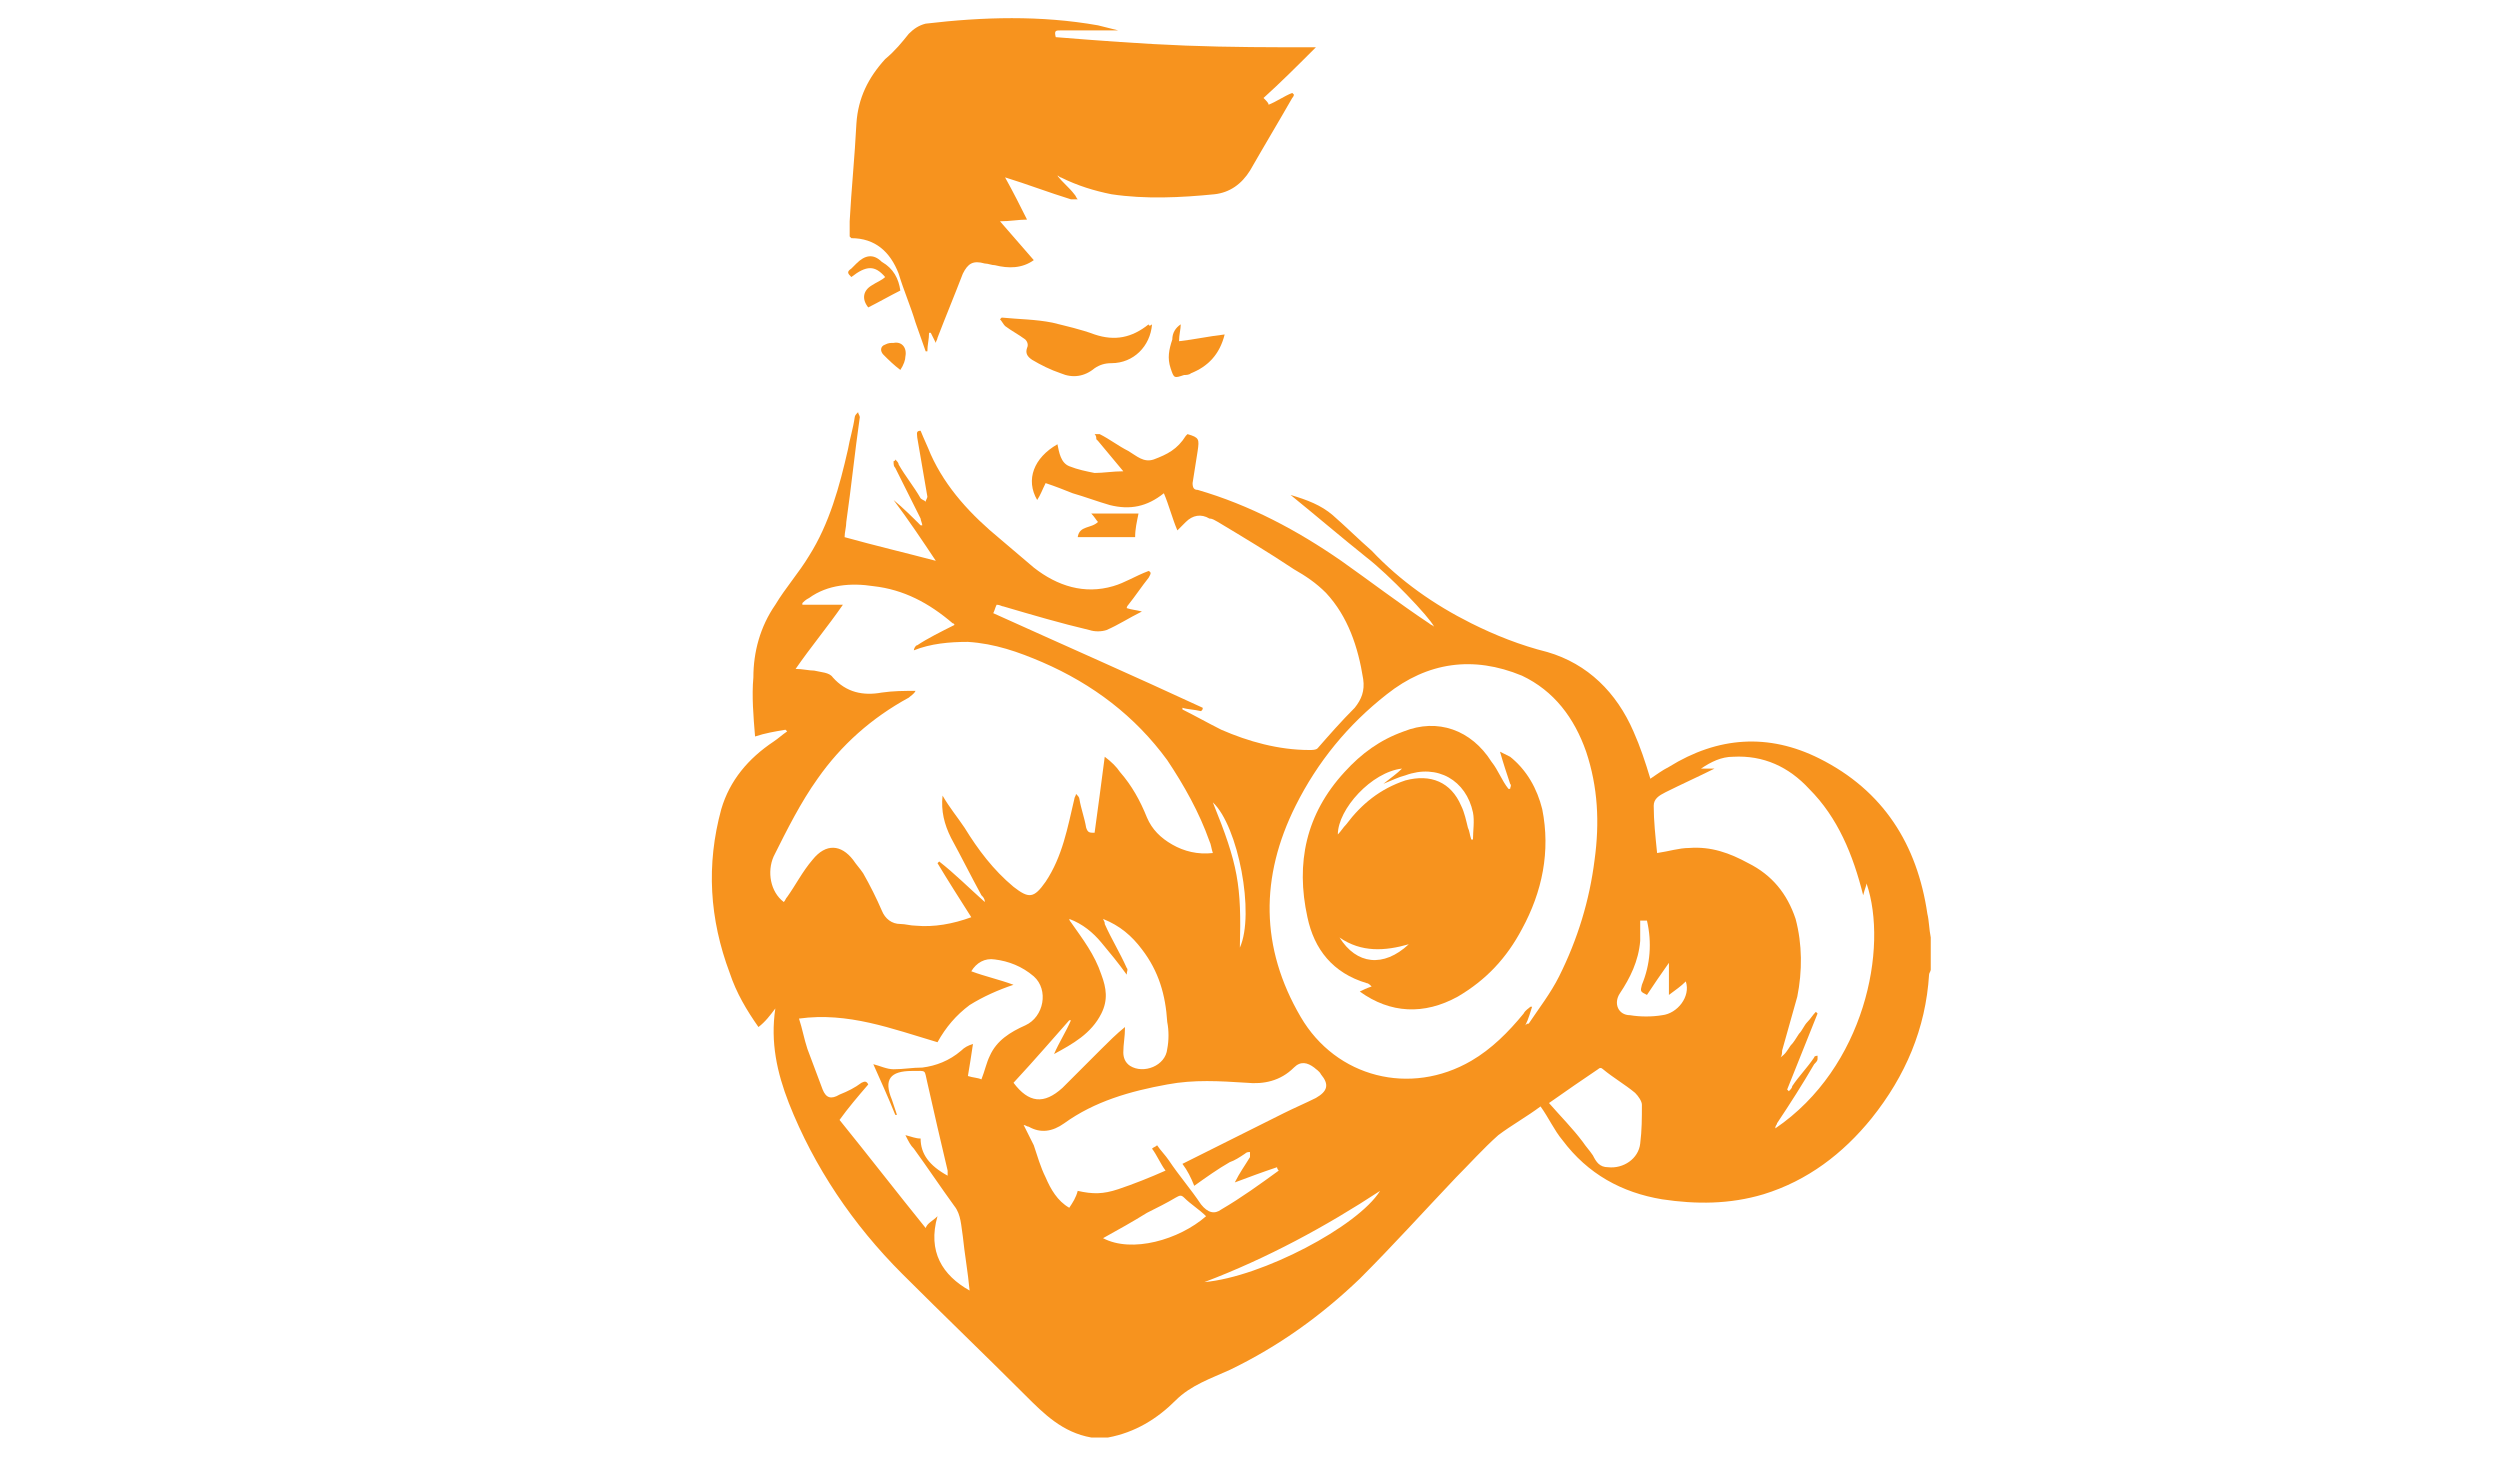 <?xml version="1.0" encoding="utf-8"?>
<!-- Generator: Adobe Illustrator 27.0.0, SVG Export Plug-In . SVG Version: 6.00 Build 0)  -->
<svg version="1.1" id="Layer_1" xmlns="http://www.w3.org/2000/svg" xmlns:xlink="http://www.w3.org/1999/xlink" x="0px" y="0px"
	 viewBox="0 0 148 87" style="enable-background:new 0 0 148 87;" xml:space="preserve">
<style type="text/css">
	.st0{fill:#F7931E;}
</style>
<g>
	<path class="st0" d="M64.6,85.1c-1.7-0.3-2.8-1.4-3.9-2.5c-2.4-2.4-4.9-4.8-7.3-7.2c-2.9-2.9-5.2-6.3-6.7-10.1
		c-0.7-1.8-1.1-3.6-0.8-5.6c-0.3,0.4-0.6,0.8-1,1.1c-0.7-1-1.3-2-1.7-3.2c-1.2-3.2-1.4-6.4-0.5-9.7c0.5-1.7,1.6-3,3.1-4
		c0.3-0.2,0.5-0.4,0.8-0.6c0,0-0.1-0.1-0.1-0.1c-0.6,0.1-1.2,0.2-1.8,0.4c-0.1-1.2-0.2-2.4-0.1-3.5c0-1.5,0.4-3,1.3-4.3
		c0.6-1,1.4-1.9,2-2.9c1.2-1.9,1.8-4.1,2.3-6.3c0.1-0.6,0.3-1.2,0.4-1.9c0-0.1,0.1-0.2,0.2-0.3c0,0.1,0.1,0.2,0.1,0.3
		c-0.3,2.1-0.5,4.1-0.8,6.2c0,0.3-0.1,0.6-0.1,0.9c1.8,0.5,3.5,0.9,5.4,1.4c-0.8-1.2-1.6-2.4-2.5-3.6c0.6,0.5,1.1,1,1.6,1.5
		c0,0,0.1,0,0.1,0c0-0.1-0.1-0.3-0.1-0.4c-0.5-1-1-2-1.5-3c-0.1-0.1-0.1-0.2-0.1-0.4c0,0,0.1,0,0.1-0.1c0.1,0.1,0.2,0.2,0.2,0.3
		c0.4,0.7,0.9,1.3,1.3,2c0.1,0.1,0.2,0.1,0.3,0.2c0-0.1,0.1-0.2,0.1-0.3c-0.2-1.2-0.4-2.3-0.6-3.5c0-0.2-0.1-0.4,0.2-0.4
		c0.2,0.5,0.4,0.9,0.6,1.4c0.9,2,2.4,3.6,4.1,5c0.7,0.6,1.3,1.1,2,1.7c1.4,1.1,3,1.6,4.7,1.1c0.7-0.2,1.3-0.6,2.1-0.9
		c0.2,0.1,0.1,0.2,0,0.4c-0.4,0.5-0.8,1.1-1.2,1.6c0,0-0.1,0.1-0.1,0.2c0.3,0.1,0.5,0.1,0.9,0.2c-0.8,0.4-1.4,0.8-2.1,1.1
		c-0.3,0.1-0.7,0.1-1,0c-1.7-0.4-3.4-0.9-5.1-1.4c-0.1,0-0.2-0.1-0.4-0.1c-0.1,0.2-0.1,0.3-0.2,0.5c4.2,1.9,8.3,3.7,12.4,5.6
		c0,0.1,0,0.1-0.1,0.2c-0.4-0.1-0.8-0.1-1.1-0.2c0,0,0,0.1,0,0.1c0.8,0.4,1.5,0.8,2.3,1.2c1.6,0.7,3.4,1.2,5.2,1.2
		c0.2,0,0.4,0,0.5-0.1c0.7-0.8,1.4-1.6,2.2-2.4c0.4-0.5,0.6-1,0.5-1.7c-0.3-1.9-0.9-3.7-2.2-5.1c-0.6-0.6-1.2-1-1.9-1.4
		c-1.5-1-3-1.9-4.5-2.8c-0.2-0.1-0.3-0.2-0.5-0.2c-0.5-0.3-1-0.2-1.4,0.2c-0.2,0.2-0.3,0.3-0.5,0.5c-0.3-0.7-0.5-1.5-0.8-2.2
		c-1,0.8-2,1-3.2,0.7c-0.7-0.2-1.5-0.5-2.2-0.7c-0.5-0.2-1-0.4-1.6-0.6c-0.2,0.4-0.3,0.7-0.5,1c-0.7-1.2-0.2-2.5,1.2-3.3
		c0.1,0.5,0.2,1.1,0.7,1.3c0.5,0.2,1,0.3,1.5,0.4c0.5,0,1.1-0.1,1.7-0.1c-0.5-0.6-1-1.2-1.5-1.8c0,0-0.1-0.1-0.1-0.1
		c0-0.1,0-0.2-0.1-0.3c0.1,0,0.2,0,0.3,0c0.6,0.3,1.1,0.7,1.7,1c0.5,0.3,0.9,0.7,1.5,0.5c0.8-0.3,1.4-0.6,1.9-1.4
		c0,0,0.1-0.1,0.1-0.1c0.7,0.2,0.7,0.3,0.6,1c-0.1,0.6-0.2,1.3-0.3,1.9c0,0.3,0.1,0.4,0.3,0.4c3.1,0.9,5.9,2.4,8.5,4.2
		c1.7,1.2,3.4,2.5,5.2,3.7c0.1,0.1,0.2,0.1,0.3,0.2c-0.3-0.6-2.7-3.1-4-4.1c-1.5-1.2-2.9-2.4-4.5-3.7c1,0.3,1.8,0.6,2.5,1.2
		c0.8,0.7,1.5,1.4,2.3,2.1c1.7,1.8,3.7,3.2,5.9,4.3c1.4,0.7,2.9,1.3,4.5,1.7c2.4,0.7,4.1,2.4,5.1,4.7c0.4,0.9,0.7,1.8,1,2.8
		c0.3-0.2,0.7-0.5,1.1-0.7c2.9-1.8,5.9-2,8.9-0.5c3.8,1.9,5.8,5.1,6.4,9.2c0.1,0.4,0.1,0.9,0.2,1.4c0,0.6,0,1.3,0,1.9
		c0,0.1-0.1,0.2-0.1,0.3c-0.2,3.2-1.4,6-3.4,8.5c-1.7,2.1-3.8,3.7-6.4,4.5c-2,0.6-4,0.6-6,0.3c-2.4-0.4-4.4-1.5-5.9-3.5
		c-0.5-0.6-0.8-1.3-1.3-2c-0.8,0.6-1.7,1.1-2.5,1.7c-0.9,0.8-1.7,1.7-2.5,2.5c-1.9,2-3.7,4-5.7,6c-2.3,2.2-4.8,4-7.7,5.4
		c-1.1,0.5-2.3,0.9-3.2,1.8c-1.1,1.1-2.4,1.9-4,2.2C65.2,85.1,64.9,85.1,64.6,85.1z M56.5,37c0-0.1-0.1-0.1-0.1-0.1
		c-1.4-1.2-2.9-2-4.7-2.2c-1.3-0.2-2.7-0.1-3.8,0.7c-0.2,0.1-0.3,0.2-0.4,0.3c0,0,0,0.1,0,0.1c0.8,0,1.6,0,2.4,0
		c-0.9,1.3-1.9,2.5-2.8,3.8c0.4,0,0.8,0.1,1.1,0.1c0.4,0.1,0.9,0.1,1.1,0.4c0.8,0.9,1.8,1.1,2.9,0.9c0.7-0.1,1.3-0.1,2-0.1
		c-0.1,0.2-0.3,0.3-0.4,0.4c-2.2,1.2-4,2.8-5.4,4.8c-1,1.4-1.8,3-2.6,4.6c-0.4,0.9-0.2,2.1,0.6,2.7c0.1-0.1,0.1-0.2,0.2-0.3
		c0.5-0.7,0.9-1.5,1.5-2.2c0.8-1,1.7-0.9,2.4,0c0.2,0.3,0.4,0.5,0.6,0.8c0.4,0.7,0.8,1.5,1.1,2.2c0.2,0.5,0.6,0.8,1.1,0.8
		c0.3,0,0.6,0.1,0.9,0.1c1.1,0.1,2.2-0.1,3.3-0.5c-0.7-1.1-1.4-2.2-2-3.2c0,0,0.1-0.1,0.1-0.1c0.9,0.7,1.8,1.6,2.7,2.4
		c0-0.2-0.1-0.3-0.2-0.4c-0.6-1.1-1.2-2.3-1.8-3.4c-0.4-0.8-0.6-1.6-0.5-2.5c0.4,0.7,0.9,1.3,1.3,1.9c0.8,1.3,1.7,2.5,2.9,3.5
		c0.9,0.7,1.2,0.7,1.9-0.3c1-1.5,1.3-3.2,1.7-4.9c0-0.1,0.1-0.2,0.1-0.3c0.1,0.1,0.2,0.2,0.2,0.3c0.1,0.6,0.3,1.1,0.4,1.7
		c0.1,0.3,0.2,0.3,0.5,0.3c0.2-1.5,0.4-2.9,0.6-4.5c0.4,0.3,0.7,0.6,0.9,0.9c0.7,0.8,1.2,1.7,1.6,2.7c0.3,0.7,0.8,1.2,1.5,1.6
		c0.7,0.4,1.5,0.6,2.4,0.5c-0.1-0.3-0.1-0.5-0.2-0.7c-0.6-1.7-1.5-3.3-2.5-4.8c-1.9-2.6-4.4-4.5-7.4-5.8c-1.4-0.6-2.8-1.1-4.4-1.2
		c-1.1,0-2.2,0.1-3.2,0.5c0-0.1,0.1-0.3,0.2-0.3C54.9,37.8,55.7,37.4,56.5,37z M90.3,60.7c0.1-0.1,0.1-0.1,0.2-0.1
		c0.6-0.9,1.3-1.8,1.8-2.8c1.1-2.2,1.8-4.5,2.1-6.9c0.3-2.2,0.2-4.3-0.5-6.4c-0.7-2-1.9-3.6-3.8-4.5c-2.9-1.2-5.6-0.8-8,1.1
		c-2.3,1.8-4.1,4-5.4,6.6c-2.1,4.2-2.1,8.4,0.3,12.5c2.1,3.6,6.5,4.7,10.1,2.6c1.2-0.7,2.2-1.7,3.1-2.8c0.1-0.2,0.3-0.3,0.4-0.4
		c0,0,0,0,0.1,0C90.6,59.9,90.5,60.3,90.3,60.7z M110.3,53c-0.6-2.4-1.5-4.6-3.2-6.3c-1.2-1.3-2.7-2-4.5-1.9c-0.7,0-1.3,0.3-1.9,0.7
		c0.2,0,0.5,0,0.8,0c-1,0.5-1.9,0.9-2.9,1.4c-0.4,0.2-0.7,0.4-0.7,0.8c0,0.9,0.1,1.8,0.2,2.8c0.7-0.1,1.3-0.3,1.9-0.3
		c1.3-0.1,2.4,0.3,3.5,0.9c1.4,0.7,2.3,1.8,2.8,3.3c0.4,1.5,0.4,3.1,0.1,4.6c-0.3,1.1-0.6,2.1-0.9,3.2c0,0.1,0,0.3-0.1,0.4
		c0.3-0.2,0.4-0.4,0.6-0.7c0.2-0.2,0.3-0.4,0.5-0.7c0.2-0.2,0.3-0.5,0.5-0.7c0.2-0.2,0.3-0.4,0.5-0.6c0,0,0.1,0.1,0.1,0.1
		c-0.6,1.5-1.2,3-1.8,4.5c0,0,0.1,0.1,0.1,0.1c0.1-0.1,0.2-0.2,0.2-0.3c0.4-0.6,0.9-1.1,1.3-1.7c0-0.1,0.2-0.1,0.2-0.1
		c0,0.1,0,0.2,0,0.2c0,0.1-0.1,0.2-0.2,0.3c-0.7,1.2-1.4,2.3-2.2,3.5c0,0.1-0.1,0.1-0.1,0.3c5.3-3.6,6.7-10.7,5.4-14.5
		C110.5,52.4,110.4,52.6,110.3,53z M55.5,72c-0.6,2.1,0.3,3.5,1.9,4.4c-0.1-1.1-0.3-2.2-0.4-3.2c-0.1-0.6-0.1-1.3-0.5-1.8
		c-0.8-1.1-1.6-2.3-2.4-3.4c-0.2-0.2-0.3-0.4-0.5-0.8c0.4,0.1,0.6,0.2,0.9,0.2c0,0.9,0.5,1.6,1.6,2.2c0-0.1,0-0.2,0-0.3
		c-0.4-1.7-0.8-3.4-1.2-5.2c-0.2-0.8,0-0.7-0.9-0.7c-1.3,0-1.7,0.5-1.2,1.7c0.1,0.3,0.2,0.6,0.3,0.9c0,0-0.1,0-0.1,0
		c-0.4-1-0.9-2.1-1.3-3c0.4,0.1,0.8,0.3,1.2,0.3c0.6,0,1.1-0.1,1.7-0.1c0.8-0.1,1.6-0.4,2.3-1c0.2-0.2,0.4-0.3,0.7-0.4
		c-0.1,0.7-0.2,1.3-0.3,1.9c0.3,0.1,0.6,0.1,0.8,0.2c0.2-0.5,0.3-1,0.5-1.4c0.4-0.9,1.2-1.4,2.1-1.8c1.1-0.5,1.4-2.1,0.5-2.9
		c-0.7-0.6-1.5-0.9-2.3-1c-0.6-0.1-1.1,0.2-1.4,0.7c0.8,0.3,1.7,0.5,2.5,0.8c-0.9,0.3-1.8,0.7-2.6,1.2c-0.8,0.6-1.4,1.3-1.9,2.2
		c-2.7-0.8-5.3-1.8-8.2-1.4c0.2,0.6,0.3,1.2,0.5,1.8c0.3,0.8,0.6,1.6,0.9,2.4c0.2,0.5,0.5,0.6,1,0.3c0.5-0.2,0.9-0.4,1.3-0.7
		c0.2-0.1,0.3-0.1,0.4,0.1c-0.6,0.7-1.2,1.4-1.7,2.1c1.7,2.1,3.4,4.3,5.1,6.4C54.9,72.4,55.2,72.3,55.5,72z M73.1,70
		c0.3-0.6,0.6-1,0.9-1.5c0-0.1,0-0.2,0-0.3c-0.1,0-0.2,0-0.3,0.1c-0.3,0.2-0.6,0.4-0.9,0.5c-0.7,0.4-1.4,0.9-2.1,1.4
		c-0.2-0.5-0.4-0.9-0.7-1.3c2-1,4-2,6-3c0.6-0.3,1.3-0.6,1.9-0.9c0.7-0.4,0.8-0.8,0.3-1.4c-0.1-0.2-0.3-0.3-0.4-0.4
		c-0.4-0.3-0.8-0.4-1.2,0c-0.8,0.8-1.8,1-2.8,0.9c-1.6-0.1-3.1-0.2-4.7,0.1c-2.2,0.4-4.3,1-6.1,2.3c-0.7,0.5-1.4,0.6-2.1,0.2
		c-0.1,0-0.2-0.1-0.3-0.1c0.2,0.4,0.4,0.8,0.6,1.2c0.2,0.6,0.4,1.3,0.7,1.9c0.3,0.7,0.7,1.4,1.4,1.8c0.2-0.3,0.4-0.6,0.5-1
		c0.9,0.2,1.5,0.2,2.4-0.1c0.9-0.3,1.9-0.7,2.8-1.1c-0.3-0.4-0.5-0.9-0.8-1.3c0.1-0.1,0.2-0.1,0.3-0.2c0.2,0.3,0.5,0.6,0.7,0.9
		c0.6,0.9,1.3,1.7,1.9,2.6c0.4,0.5,0.8,0.6,1.2,0.3c1.2-0.7,2.3-1.5,3.4-2.3c-0.1-0.1-0.1-0.2-0.1-0.2C74.7,69.4,73.9,69.7,73.1,70z
		 M60,64.1c0.9,1.2,1.8,1.3,2.9,0.3c0,0,0.1-0.1,0.1-0.1c0.7-0.7,1.5-1.5,2.2-2.2c0.4-0.4,0.9-0.9,1.4-1.3c0,0.6-0.1,1-0.1,1.5
		c0,0.3,0.1,0.6,0.4,0.8c0.8,0.5,2.1,0,2.2-1c0.1-0.5,0.1-1.1,0-1.6c-0.1-1.6-0.5-3-1.5-4.3c-0.6-0.8-1.3-1.4-2.3-1.8
		c0.1,0.2,0.1,0.2,0.1,0.3c0.4,0.9,0.9,1.7,1.3,2.6c0.1,0.1,0,0.2,0,0.4c-0.5-0.7-1-1.3-1.5-1.9c-0.5-0.6-1.1-1.1-1.9-1.4
		c0,0.1,0.1,0.2,0.1,0.2c0.7,1,1.4,1.9,1.8,3.1c0.3,0.8,0.4,1.5,0,2.3c-0.6,1.2-1.7,1.8-2.8,2.4c0.3-0.7,0.7-1.3,1-2c0,0,0,0-0.1,0
		C62.5,61.3,61.3,62.7,60,64.1z M91.7,65.3c0.7,0.8,1.4,1.5,2,2.3c0.2,0.3,0.4,0.5,0.6,0.8c0.2,0.4,0.4,0.7,0.9,0.7
		c0.9,0.1,1.8-0.5,1.9-1.4c0.1-0.8,0.1-1.5,0.1-2.3c0-0.2-0.2-0.5-0.4-0.7c-0.6-0.5-1.3-0.9-1.9-1.4c-0.1-0.1-0.2-0.1-0.3,0
		C93.7,63.9,92.7,64.6,91.7,65.3z M97.1,54.5c0,0.4,0,0.8,0,1.2c-0.1,1.2-0.6,2.2-1.2,3.1c-0.4,0.6-0.1,1.3,0.6,1.3
		c0.6,0.1,1.3,0.1,1.9,0c0.9-0.1,1.7-1.1,1.4-2c-0.3,0.3-0.6,0.5-1,0.8c0-0.7,0-1.2,0-1.9c-0.5,0.7-0.9,1.3-1.3,1.9
		c-0.4-0.2-0.4-0.2-0.3-0.6c0.5-1.2,0.6-2.5,0.3-3.8C97.4,54.5,97.3,54.5,97.1,54.5z M65.3,73.3c1.7,0.9,4.5,0.1,6.1-1.3
		c-0.4-0.4-0.9-0.7-1.3-1.1c-0.2-0.2-0.3-0.1-0.5,0c-0.5,0.3-1.1,0.6-1.7,0.9C67.1,72.3,66.2,72.8,65.3,73.3z M71.3,75.9
		c3.4-0.3,9.1-3.3,10.4-5.4C78.5,72.6,75,74.5,71.3,75.9z M73.4,56.1c0.9-2-0.1-7.2-1.6-8.6C73.3,51.2,73.5,52.4,73.4,56.1z"/>
	<path class="st0" d="M74.8,5.8c0.2,0.2,0.3,0.3,0.3,0.4C75.6,6,76,5.7,76.5,5.5c0,0,0.1,0.1,0.1,0.1c0,0.1-0.1,0.2-0.1,0.2
		c-0.8,1.4-1.7,2.9-2.5,4.3c-0.5,0.8-1.2,1.3-2.1,1.4c-2,0.2-4.1,0.3-6.1,0c-1-0.2-2-0.5-3-1c-0.1,0-0.1-0.1-0.2-0.1
		c0.3,0.4,0.7,0.7,1,1.1c0.1,0.1,0.1,0.2,0.2,0.3c-0.1,0-0.3,0-0.4,0c-1.3-0.4-2.6-0.9-3.9-1.3c0.5,0.9,0.9,1.7,1.3,2.5
		c-0.5,0-1,0.1-1.6,0.1c0.7,0.8,1.3,1.5,2,2.3c-0.7,0.5-1.5,0.5-2.3,0.3c-0.2,0-0.4-0.1-0.6-0.1c-0.7-0.2-1,0-1.3,0.6
		c-0.5,1.3-1,2.5-1.5,3.8c0,0.1-0.1,0.2-0.1,0.3c-0.1-0.2-0.2-0.4-0.3-0.6c0,0,0,0-0.1,0c0,0.4-0.1,0.7-0.1,1.1c0,0,0,0-0.1,0
		c-0.2-0.6-0.4-1.1-0.6-1.7c-0.3-1-0.7-1.9-1-2.9c-0.5-1.3-1.4-2.1-2.8-2.1c0,0,0,0-0.1-0.1c0-0.3,0-0.6,0-0.9
		c0.1-1.9,0.3-3.8,0.4-5.8c0.1-1.5,0.7-2.7,1.7-3.8C53,3,53.4,2.5,53.8,2c0.3-0.3,0.6-0.5,1-0.6c3.4-0.4,6.8-0.5,10.2,0.1
		c0.4,0.1,0.8,0.2,1.2,0.3c-0.2,0-0.3,0-0.5,0c-1,0-1.9,0-2.9,0c-0.3,0-0.4,0-0.3,0.4c2.5,0.2,5.1,0.4,7.7,0.5
		c2.6,0.1,5.1,0.1,7.7,0.1C76.8,3.9,75.8,4.9,74.8,5.8z"/>
	<path class="st0" d="M68.2,19.2c-0.1,1.3-1.1,2.3-2.4,2.3c-0.4,0-0.7,0.1-1,0.3c-0.6,0.5-1.3,0.6-2,0.3c-0.6-0.2-1.2-0.5-1.7-0.8
		c-0.3-0.2-0.4-0.4-0.3-0.7c0.1-0.2,0-0.4-0.1-0.5c-0.4-0.3-0.8-0.5-1.2-0.8c-0.1-0.1-0.2-0.3-0.3-0.4c0,0,0.1-0.1,0.1-0.1
		c1,0.1,2,0.1,3,0.3c0.8,0.2,1.7,0.4,2.5,0.7c1.2,0.4,2.2,0.2,3.2-0.6C68,19.3,68.1,19.3,68.2,19.2z"/>
	<path class="st0" d="M69.9,19.2c0,0.3-0.1,0.6-0.1,1c0.9-0.1,1.8-0.3,2.7-0.4c-0.3,1.2-1,1.9-2,2.3c-0.1,0.1-0.3,0.1-0.4,0.1
		c-0.6,0.2-0.6,0.2-0.8-0.4c-0.2-0.6-0.1-1.1,0.1-1.7C69.4,19.7,69.6,19.4,69.9,19.2C69.8,19.1,69.8,19.1,69.9,19.2z"/>
	<path class="st0" d="M67.2,31.8c-1.1,0-2.1,0-3.1,0c-0.1,0-0.2,0-0.3,0c0.1-0.7,0.8-0.5,1.2-0.9c-0.1-0.1-0.2-0.3-0.4-0.5
		c1,0,1.9,0,2.8,0C67.3,30.9,67.2,31.3,67.2,31.8z"/>
	<path class="st0" d="M53.3,17.2c-0.6,0.3-1.3,0.7-1.9,1c-0.4-0.5-0.3-1,0.2-1.3c0.3-0.2,0.6-0.3,0.8-0.5c-0.6-0.7-1.1-0.7-2,0
		c-0.2-0.2-0.3-0.3,0-0.5c0.1-0.1,0.2-0.2,0.3-0.3c0.5-0.5,1-0.6,1.5-0.1C52.9,15.9,53.2,16.5,53.3,17.2z"/>
	<path class="st0" d="M53.3,21.9c-0.4-0.3-0.7-0.6-1-0.9c-0.2-0.2-0.2-0.5,0.1-0.6c0.2-0.1,0.3-0.1,0.5-0.1c0.5-0.1,0.8,0.3,0.7,0.8
		C53.6,21.3,53.5,21.6,53.3,21.9z"/>
	<path class="st0" d="M80.5,58.7c0.2-0.1,0.4-0.2,0.7-0.3c-0.1-0.1-0.2-0.2-0.3-0.2c-2-0.6-3.1-2-3.5-3.9c-0.7-3.2-0.1-6.1,2.2-8.6
		c1-1.1,2.1-1.9,3.5-2.4c2-0.8,4-0.1,5.2,1.8c0.4,0.5,0.6,1.1,1,1.6c0,0,0.1,0,0.1,0c0-0.1,0.1-0.2,0-0.3c-0.2-0.6-0.4-1.2-0.6-1.9
		c0.2,0.1,0.4,0.2,0.6,0.3c1,0.8,1.6,1.9,1.9,3.1c0.5,2.5,0,4.9-1.2,7.1c-0.9,1.7-2.1,3-3.8,4C84.3,60.1,82.3,60,80.5,58.7z
		 M83,45.5c-1.8,0.2-3.8,2.4-3.8,3.9c0.2-0.2,0.3-0.4,0.5-0.6c0.9-1.2,2-2.1,3.5-2.6c1.5-0.4,2.7,0.1,3.3,1.5
		c0.2,0.4,0.3,0.9,0.4,1.3c0.1,0.2,0.1,0.4,0.2,0.7c0,0,0.1,0,0.1,0c0-0.5,0.1-1.1,0-1.6c-0.4-1.9-2.1-2.9-4-2.2
		c-0.4,0.1-0.8,0.3-1.3,0.5C82.4,46,82.7,45.8,83,45.5z M83.4,55.9c-1.4,0.4-2.8,0.5-4.1-0.4C80.3,57.1,81.9,57.3,83.4,55.9z"/>
</g>
</svg>
